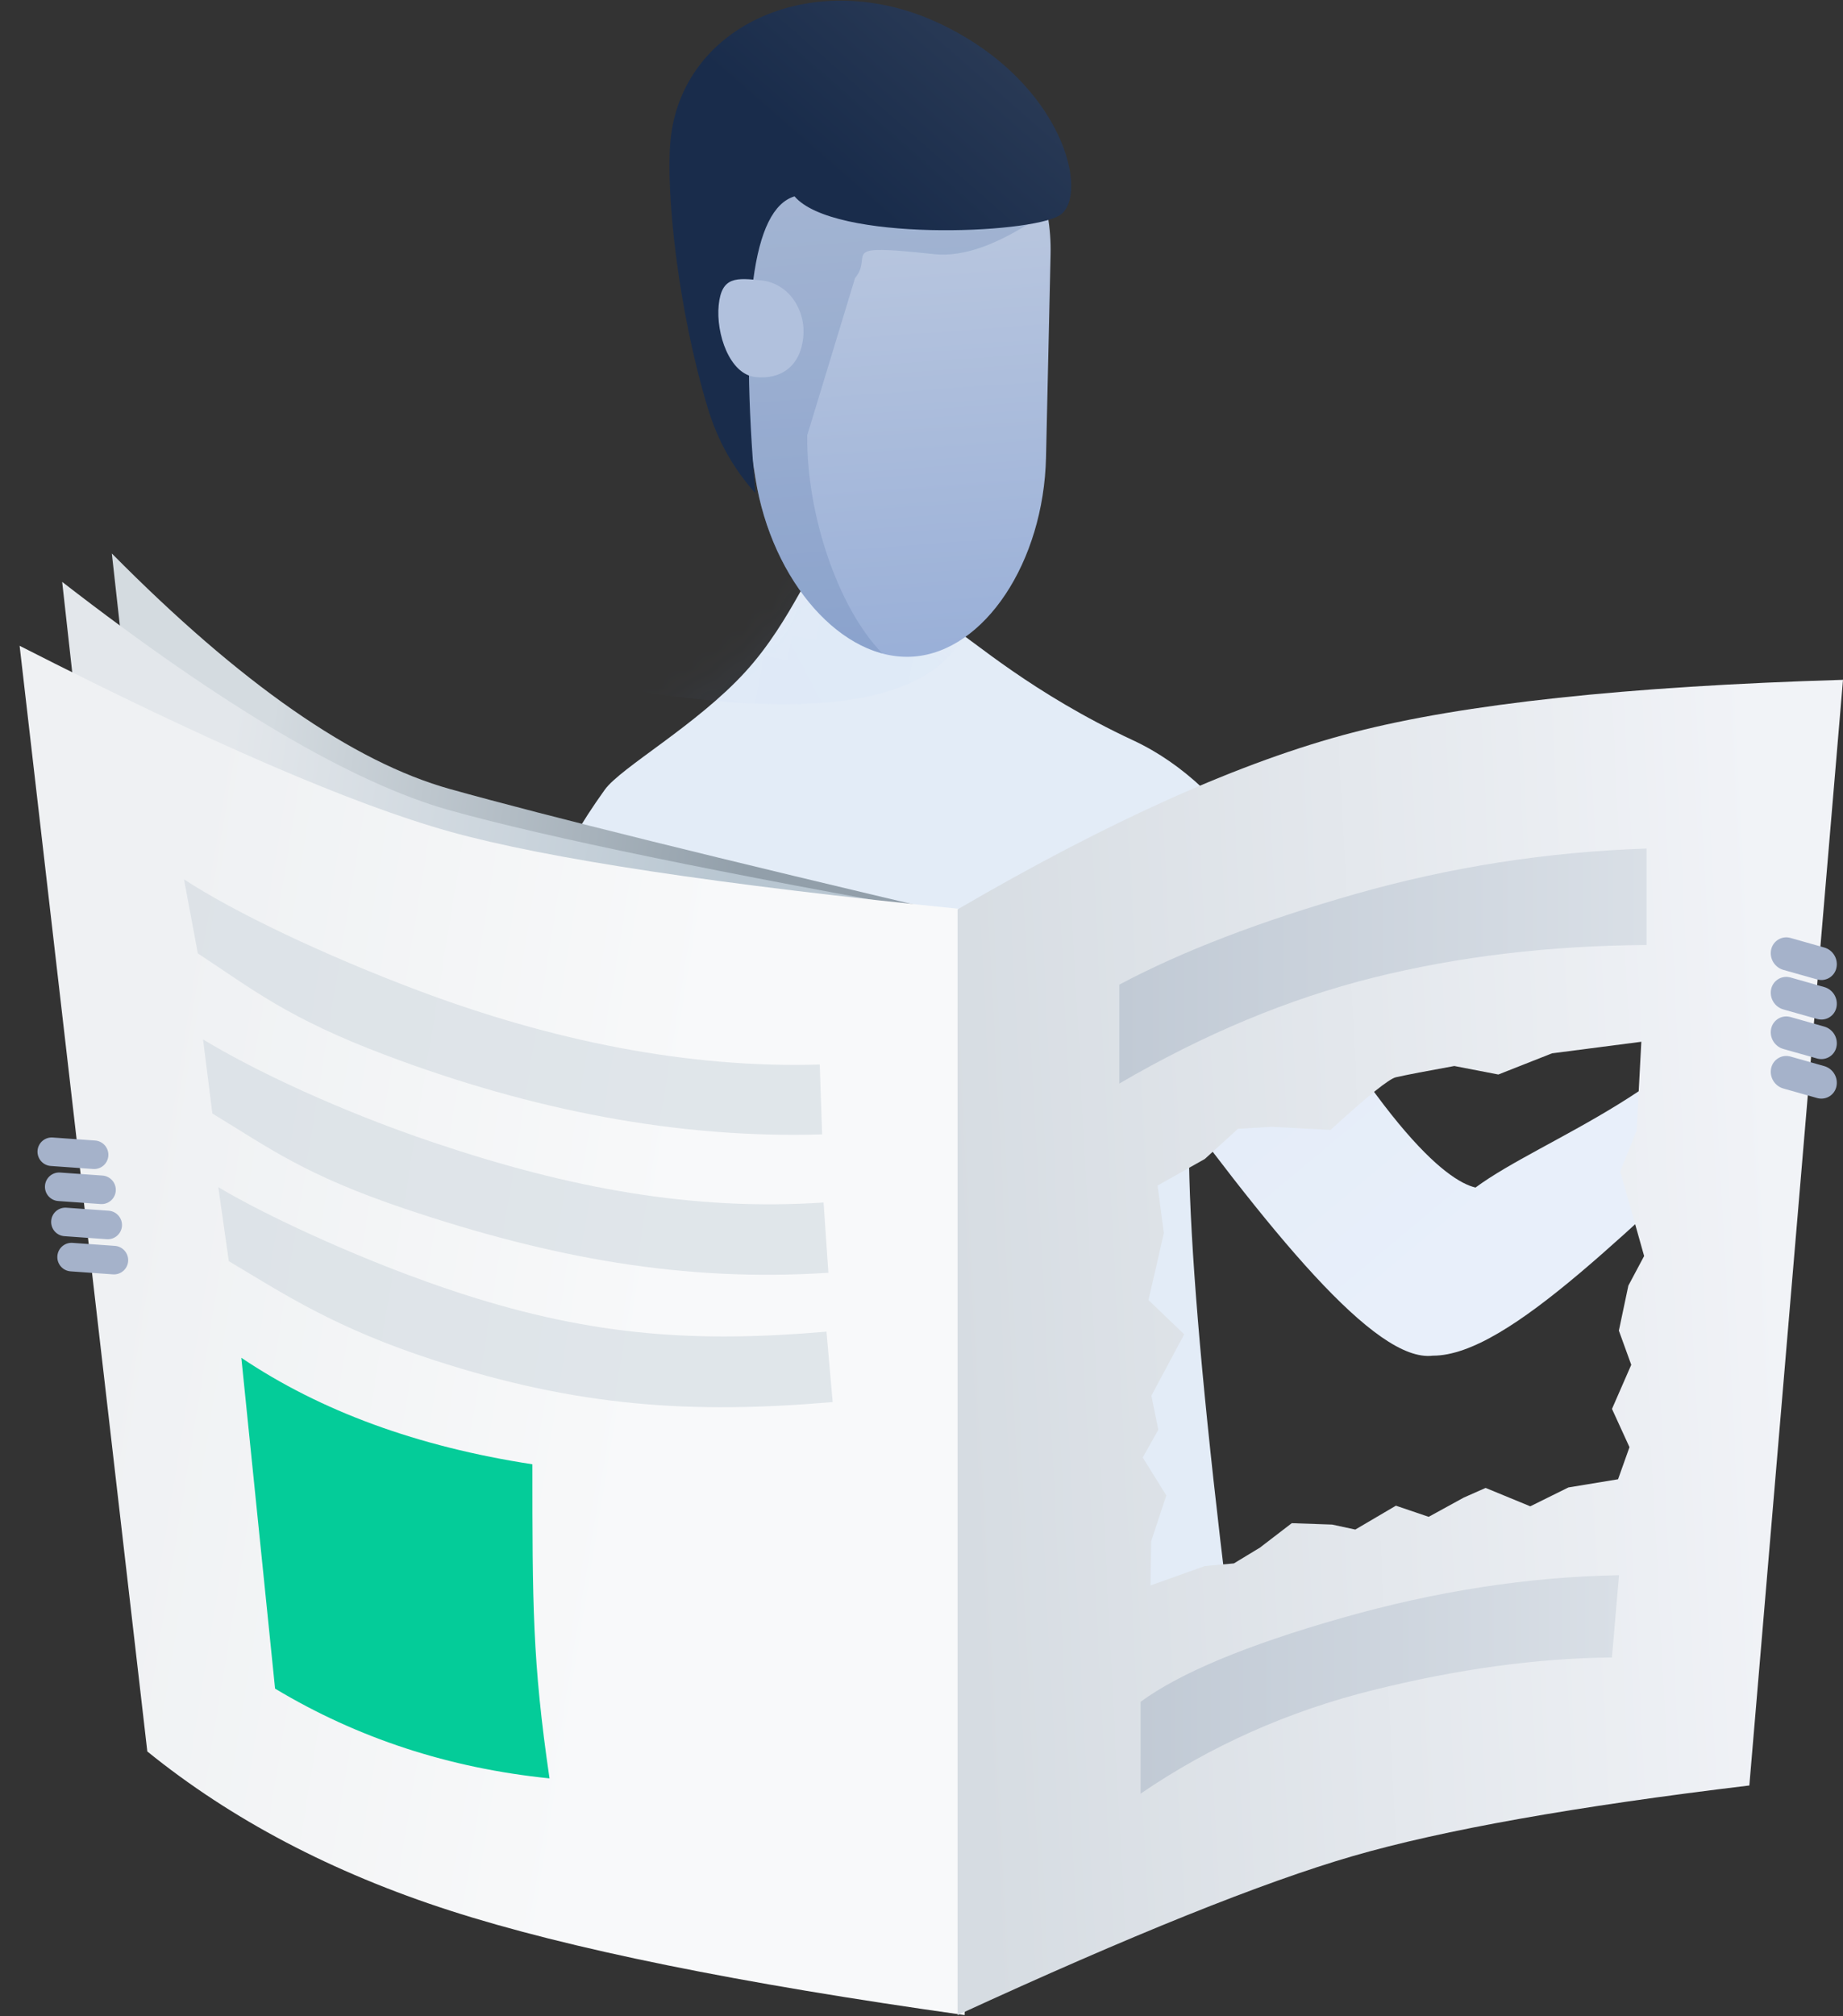 <?xml version="1.0" encoding="UTF-8"?>
<svg width="75px" height="82px" viewBox="0 0 75 82" version="1.1" xmlns="http://www.w3.org/2000/svg" xmlns:xlink="http://www.w3.org/1999/xlink">
    <rect x="0" y="0" width="75" height="82" fill="#333333" stroke="none"/>
    <!-- Generator: Sketch 55.2 (78181) - https://sketchapp.com -->
    <title>feed</title>
    <desc>Created with Sketch.</desc>
    <defs>
        <path d="M0.372,21.446 C2.114,17.526 0.633,15.221 4.664,9.608 C5.315,8.702 8.406,6.984 10.391,4.806 C12.329,2.681 13.164,0.085 13.684,0.116 C14.801,0.185 17.733,2.363 18.783,2.999 C19.618,3.504 22.05,5.683 26.164,7.599 C30.279,9.515 32.85,14.189 36.467,21.446 C33.039,20.75 31.01,21.546 30.378,23.833 C30.391,18.958 29.907,17.554 28.925,19.62 C27.943,21.686 28.428,30.329 30.378,45.548 L3.601,45.548 L7.609,23.833 C1.623,24.855 -0.79,24.059 0.372,21.446 Z" id="path-1"></path>
        <linearGradient x1="151.693%" y1="-16.025%" x2="26.768%" y2="56.968%" id="linearGradient-3">
            <stop stop-color="#A7CCFF" offset="0%"></stop>
            <stop stop-color="#6E9DFF" offset="100%"></stop>
        </linearGradient>
        <linearGradient x1="15.831%" y1="-26.109%" x2="70.922%" y2="63.921%" id="linearGradient-4">
            <stop stop-color="#E1EAF7" offset="0%"></stop>
            <stop stop-color="#E8EFFA" offset="100%"></stop>
        </linearGradient>
        <linearGradient x1="50%" y1="0%" x2="50%" y2="98.955%" id="linearGradient-5">
            <stop stop-color="#C3CEE1" offset="0%"></stop>
            <stop stop-color="#9AB0D8" offset="100%"></stop>
        </linearGradient>
        <linearGradient x1="100%" y1="-21.796%" x2="51.465%" y2="47.896%" id="linearGradient-6">
            <stop stop-color="#3A4860" offset="0%"></stop>
            <stop stop-color="#192C4B" offset="100%"></stop>
        </linearGradient>
        <linearGradient x1="65.366%" y1="60.12%" x2="9.993%" y2="46.978%" id="linearGradient-7">
            <stop stop-color="#929FAA" offset="0%"></stop>
            <stop stop-color="#D4DBE0" offset="100%"></stop>
        </linearGradient>
        <linearGradient x1="65.366%" y1="60.12%" x2="9.993%" y2="46.978%" id="linearGradient-8">
            <stop stop-color="#B8C6D1" offset="0%"></stop>
            <stop stop-color="#E3E7EB" offset="100%"></stop>
        </linearGradient>
        <linearGradient x1="65.366%" y1="60.12%" x2="9.993%" y2="46.978%" id="linearGradient-9">
            <stop stop-color="#F8F9FA" offset="0%"></stop>
            <stop stop-color="#EFF1F3" offset="100%"></stop>
        </linearGradient>
        <linearGradient x1="93.5%" y1="48.306%" x2="5.55111512e-15%" y2="55.779%" id="linearGradient-10">
            <stop stop-color="#F1F3F7" offset="0%"></stop>
            <stop stop-color="#D6DCE2" offset="100%"></stop>
        </linearGradient>
        <linearGradient x1="100%" y1="100%" x2="0%" y2="100%" id="linearGradient-11">
            <stop stop-color="#D9DFE6" offset="0%"></stop>
            <stop stop-color="#C1CAD5" offset="100%"></stop>
        </linearGradient>
        <linearGradient x1="100%" y1="100%" x2="0%" y2="100%" id="linearGradient-12">
            <stop stop-color="#D9DFE6" offset="0%"></stop>
            <stop stop-color="#C1CAD5" offset="100%"></stop>
        </linearGradient>
    </defs>
    <g id="Page-1" stroke="none" stroke-width="1" fill="none" fill-rule="evenodd">
        <g id="feed">
            <g id="shirt" transform="translate(19.947, 22.51)">
                <g id="Mask" fill="#E3ECF7" fill-rule="nonzero">
                    <path d="M0.372,21.446 C2.114,17.526 0.633,15.221 4.664,9.608 C5.315,8.702 8.406,6.984 10.391,4.806 C12.329,2.681 13.164,0.085 13.684,0.116 C14.801,0.185 17.733,2.363 18.783,2.999 C19.618,3.504 22.05,5.683 26.164,7.599 C30.279,9.515 32.85,14.189 36.467,21.446 C33.039,20.75 31.01,21.546 30.378,23.833 C30.391,18.958 29.907,17.554 28.925,19.62 C27.943,21.686 28.428,30.329 30.378,45.548 L3.601,45.548 L7.609,23.833 C1.623,24.855 -0.79,24.059 0.372,21.446 Z" id="path-3"></path>
                </g>
                <g id="Path-6-Clipped">
                    <g>
                        <mask id="mask-2" fill="white">
                            <use xlink:href="#path-1"></use>
                        </mask>
                        <g id="path-2"></g>
                        <path d="M6.886,6.799 C14.969,6.63 19.193,4.839 19.561,1.425 C19.929,-1.988 17.817,-3.075 13.227,-1.837 L6.886,6.799 Z" id="Path-6" fill="url(#linearGradient-3)" fill-rule="nonzero" opacity="0.185" style="mix-blend-mode: multiply;" mask="url(#mask-2)" transform="translate(13.244, 2.234) rotate(10) translate(-13.244, -2.234) "></path>
                    </g>
                </g>
            </g>
            <path d="M46.996,40.203 C50.664,48.448 53.73,54.434 56.072,54.637 C59.129,55.297 65.264,50.974 71.649,47.352 L72.12,42.033 C68.881,46.186 62.289,46.9 59.194,48.31 C58.105,47.8 55.77,45.1 52.541,33.807 L46.996,40.203 Z" id="arm" fill="url(#linearGradient-4)" fill-rule="nonzero" transform="translate(59.558, 44.255) rotate(-12) translate(-59.558, -44.255) "></path>
            <g id="head" transform="translate(27.128, 0)" fill-rule="nonzero">
                <path d="M9.278,3.115 C13.345,3.105 16.323,6.543 15.929,10.793 L15.168,19.02 C14.775,23.271 12.113,26.722 9.222,26.729 C6.332,26.736 3.686,23.298 3.313,19.049 L2.59,10.825 C2.217,6.577 5.211,3.125 9.278,3.115 Z" id="Rectangle-21" fill="url(#linearGradient-5)" transform="translate(9.262, 14.922) rotate(-4) translate(-9.262, -14.922) "></path>
                <path d="M14.764,9.082 C13.531,9.854 12.164,10.476 10.868,10.335 C6.825,9.895 8.468,10.338 7.667,11.311 L5.722,17.701 C5.687,20.873 6.949,24.696 8.78,26.579 C6.363,25.935 4.186,23.046 3.615,19.454 L2.321,11.301 C1.652,7.089 4.398,3.436 8.454,3.143 C12.51,2.849 12.156,4.103 14.465,4.856 L14.764,9.082 Z" id="Combined-Shape" fill="#6380B1" opacity="0.275" style="mix-blend-mode: multiply;"></path>
                <path d="M3.614,20.057 C2.723,19.074 2.078,17.923 1.678,16.605 C0.444,12.534 -0.033,7.783 0.155,5.737 C0.592,0.975 6.085,-1.439 11.15,0.975 C16.214,3.39 17.219,7.986 15.994,8.757 C14.769,9.527 6.796,9.842 5.205,7.986 C3.495,8.5 2.965,12.524 3.614,20.057 Z" id="Path-43" fill="url(#linearGradient-6)"></path>
                <path d="M3.815,15.344 C4.867,15.348 5.59,14.712 5.586,13.54 C5.582,12.368 4.726,11.415 3.674,11.411 C2.622,11.407 2.023,11.415 2.027,12.587 C2.031,13.759 2.763,15.341 3.815,15.344 Z" id="Oval-10" fill="#B1C1DD" transform="translate(3.807, 13.378) rotate(6) translate(-3.807, -13.378) "></path>
            </g>
            <g id="paper" transform="translate(0.798, 22.51)" fill-rule="nonzero">
                <path d="M3.753,0 C8.986,5.289 13.574,8.482 17.517,9.581 C21.459,10.68 28.44,12.408 38.458,14.764 L38.458,58.576 C29.285,57.287 22.305,55.871 17.517,54.328 C12.729,52.785 9.873,50.242 8.95,46.7 L3.753,0 Z" id="Rectangle-22-Copy-3" fill="url(#linearGradient-7)"></path>
                <path d="M1.732,1.155 C8.313,6.251 13.574,9.349 17.517,10.448 C21.459,11.547 28.44,12.985 38.458,14.764 L38.458,58.576 C29.285,57.287 22.305,55.871 17.517,54.328 C12.729,52.785 9.2,50.627 6.929,47.856 L1.732,1.155 Z" id="Rectangle-22-Copy-2" fill="url(#linearGradient-8)"></path>
                <path d="M0,3.754 C7.735,7.695 13.574,10.215 17.517,11.314 C21.459,12.413 28.44,13.467 38.458,14.475 L38.458,59.443 C29.285,58.154 22.305,56.738 17.517,55.194 C12.729,53.651 8.622,51.494 5.197,48.722 L0,3.754 Z" id="Rectangle-22" fill="url(#linearGradient-9)"></path>
                <path d="M74.202,5.138 L70.391,50.105 C63.299,50.957 57.921,51.914 54.259,52.975 C50.597,54.037 45.233,56.193 38.169,59.443 L38.169,14.475 C44.4,10.844 49.763,8.445 54.259,7.28 C58.755,6.115 65.403,5.401 74.202,5.138 Z M46.31,25.705 L46.564,27.637 L46.251,29.012 L45.938,30.362 L47.392,31.757 L46.057,34.252 L46.339,35.638 L45.705,36.766 L46.665,38.309 L46.048,40.174 L46.021,41.97 L48.23,41.181 L49.415,41.073 L50.476,40.43 L51.77,39.437 L53.414,39.494 L54.355,39.697 L56.008,38.726 L57.341,39.179 L58.766,38.398 L59.658,38.003 L61.476,38.751 L63.027,37.984 L65.048,37.651 L65.513,36.346 L64.801,34.79 L65.585,32.996 L65.081,31.606 L65.468,29.775 L66.109,28.572 L65.623,26.849 L65.137,25.13 L65.803,23.47 L65.995,19.858 L62.36,20.329 L60.176,21.19 L58.385,20.844 C57.262,21.046 56.47,21.199 56.008,21.302 C55.728,21.365 54.841,22.079 53.347,23.443 L50.948,23.318 L49.582,23.397 L48.23,24.626 L46.31,25.705 Z" id="Combined-Shape" fill="url(#linearGradient-10)"></path>
                <path d="M44.752,17.535 C47.307,16.175 50.51,14.946 54.362,13.848 C58.215,12.751 62.163,12.135 66.208,12 L66.208,15.923 C62.242,15.949 58.536,16.391 55.09,17.25 C51.644,18.109 48.198,19.545 44.752,21.558 L44.752,17.535 Z" id="Path-3" fill="url(#linearGradient-11)"></path>
                <path d="M45.618,46.702 C47.216,45.529 49.941,44.393 53.793,43.296 C57.646,42.198 61.41,41.617 65.087,41.553 L64.799,44.899 C61.755,44.927 58.51,45.371 55.064,46.23 C51.618,47.088 48.47,48.491 45.618,50.437 L45.618,46.702 Z" id="Path-3-Copy" fill="url(#linearGradient-12)"></path>
                <path d="M7.125,17.137 C9.478,18.455 10.966,19.516 15.092,20.746 C21.119,22.544 27.124,23.296 32.981,22.706 L32.687,19.878 C27.374,20.413 21.759,19.682 16.165,18.014 C12.301,16.862 8.488,15.367 6.353,14.171 L7.125,17.137 Z" id="Path-4" fill="#D1D9E0" opacity="0.6" transform="translate(19.667, 18.537) rotate(4) translate(-19.667, -18.537) "></path>
                <path d="M7.788,23.207 C10.141,24.525 11.628,25.575 15.754,26.806 C21.781,28.603 27.211,29.396 33.067,28.806 L32.772,25.957 C27.459,26.493 22.422,25.742 16.827,24.073 C12.963,22.921 9.438,21.406 7.304,20.21 L7.788,23.207 Z" id="Path-4-Copy" fill="#D1D9E0" opacity="0.6" transform="translate(20.185, 24.604) rotate(2) translate(-20.185, -24.604) "></path>
                <path d="M8.489,28.992 C10.789,30.311 12.885,31.645 16.918,32.875 C22.81,34.673 27.434,34.883 33.159,34.293 L32.857,31.434 C27.663,31.97 23.436,31.811 17.967,30.143 C14.189,28.991 10.096,27.187 8.009,25.991 L8.489,28.992 Z" id="Path-4-Copy-2" fill="#D1D9E0" opacity="0.6" transform="translate(20.584, 30.289) rotate(1) translate(-20.584, -30.289) "></path>
                <path d="M9.023,32.711 L10.396,46.166 C13.757,48.184 17.48,49.401 21.564,49.816 C20.868,45.071 20.868,42.701 20.868,37.042 C16.199,36.326 12.251,34.882 9.023,32.711 Z" id="Path-5" fill="#04CC99"></path>
            </g>
            <g id="fingers" transform="translate(71.809, 37.784)" fill="#A5B2CA" fill-rule="nonzero">
                <path d="M0.864,0.518 L2.29,0.563 C2.664,0.574 2.964,0.875 2.974,1.249 L2.974,1.249 C2.984,1.595 2.711,1.884 2.364,1.893 C2.352,1.894 2.34,1.894 2.327,1.893 L0.901,1.849 C0.527,1.837 0.228,1.537 0.217,1.163 L0.217,1.163 C0.208,0.817 0.481,0.528 0.827,0.518 C0.839,0.518 0.852,0.518 0.864,0.518 Z" id="Rectangle-23" transform="translate(1.596, 1.206) rotate(14) translate(-1.596, -1.206) "></path>
                <path d="M0.864,2.126 L2.29,2.171 C2.664,2.182 2.964,2.483 2.974,2.857 L2.974,2.857 C2.984,3.203 2.711,3.492 2.364,3.501 C2.352,3.502 2.34,3.502 2.327,3.501 L0.901,3.457 C0.527,3.445 0.228,3.144 0.217,2.771 L0.217,2.771 C0.208,2.424 0.481,2.136 0.827,2.126 C0.839,2.126 0.852,2.126 0.864,2.126 Z" id="Rectangle-23-Copy" transform="translate(1.596, 2.814) rotate(14) translate(-1.596, -2.814) "></path>
                <path d="M0.864,3.734 L2.29,3.778 C2.664,3.79 2.964,4.091 2.974,4.464 L2.974,4.464 C2.984,4.811 2.711,5.099 2.364,5.109 C2.352,5.109 2.34,5.109 2.327,5.109 L0.901,5.065 C0.527,5.053 0.228,4.752 0.217,4.379 L0.217,4.379 C0.208,4.032 0.481,3.744 0.827,3.734 C0.839,3.734 0.852,3.734 0.864,3.734 Z" id="Rectangle-23-Copy-2" transform="translate(1.596, 4.422) rotate(14) translate(-1.596, -4.422) "></path>
                <path d="M0.864,5.342 L2.29,5.386 C2.664,5.398 2.964,5.699 2.974,6.072 L2.974,6.072 C2.984,6.419 2.711,6.707 2.364,6.717 C2.352,6.717 2.34,6.717 2.327,6.717 L0.901,6.673 C0.527,6.661 0.228,6.36 0.217,5.987 L0.217,5.987 C0.208,5.64 0.481,5.351 0.827,5.342 C0.839,5.342 0.852,5.342 0.864,5.342 Z" id="Rectangle-23-Copy-3" transform="translate(1.596, 6.029) rotate(14) translate(-1.596, -6.029) "></path>
            </g>
            <g id="fingers" transform="translate(3.105, 48.931) rotate(170) translate(-3.105, -48.931) translate(1.105, 45.431)" fill="#A5B2CA" fill-rule="nonzero">
                <path d="M0.868,0.58 L2.595,0.582 C2.916,0.583 3.176,0.843 3.176,1.163 L3.176,1.163 C3.177,1.483 2.918,1.743 2.598,1.743 C2.598,1.743 2.597,1.743 2.597,1.743 L0.87,1.741 C0.549,1.74 0.289,1.48 0.288,1.16 L0.288,1.16 C0.288,0.84 0.547,0.58 0.866,0.58 C0.867,0.58 0.868,0.58 0.868,0.58 Z" id="Rectangle-23" transform="translate(1.732, 1.162) rotate(14) translate(-1.732, -1.162) "></path>
                <path d="M0.868,2.032 L2.595,2.034 C2.916,2.034 3.176,2.294 3.176,2.615 L3.176,2.615 C3.177,2.935 2.918,3.195 2.598,3.195 C2.598,3.195 2.597,3.195 2.597,3.195 L0.87,3.193 C0.549,3.192 0.289,2.932 0.288,2.611 L0.288,2.611 C0.288,2.292 0.547,2.032 0.866,2.032 C0.867,2.032 0.868,2.032 0.868,2.032 Z" id="Rectangle-23-Copy" transform="translate(1.732, 2.613) rotate(14) translate(-1.732, -2.613) "></path>
                <path d="M0.868,3.484 L2.595,3.486 C2.916,3.486 3.176,3.746 3.176,4.067 L3.176,4.067 C3.177,4.387 2.918,4.647 2.598,4.647 C2.598,4.647 2.597,4.647 2.597,4.647 L0.87,4.645 C0.549,4.644 0.289,4.384 0.288,4.063 L0.288,4.063 C0.288,3.744 0.547,3.484 0.866,3.484 C0.867,3.484 0.868,3.484 0.868,3.484 Z" id="Rectangle-23-Copy-2" transform="translate(1.732, 4.065) rotate(14) translate(-1.732, -4.065) "></path>
                <path d="M0.918,4.94 L2.645,4.942 C2.966,4.943 3.226,5.203 3.227,5.524 L3.227,5.524 C3.227,5.843 2.968,6.103 2.648,6.103 C2.648,6.103 2.647,6.103 2.647,6.103 L0.92,6.101 C0.599,6.101 0.339,5.841 0.338,5.52 L0.338,5.52 C0.338,5.2 0.597,4.94 0.917,4.94 C0.917,4.94 0.918,4.94 0.918,4.94 Z" id="Rectangle-23-Copy-3" transform="translate(1.782, 5.522) rotate(14) translate(-1.782, -5.522) "></path>
            </g>
        </g>
    </g>
</svg>